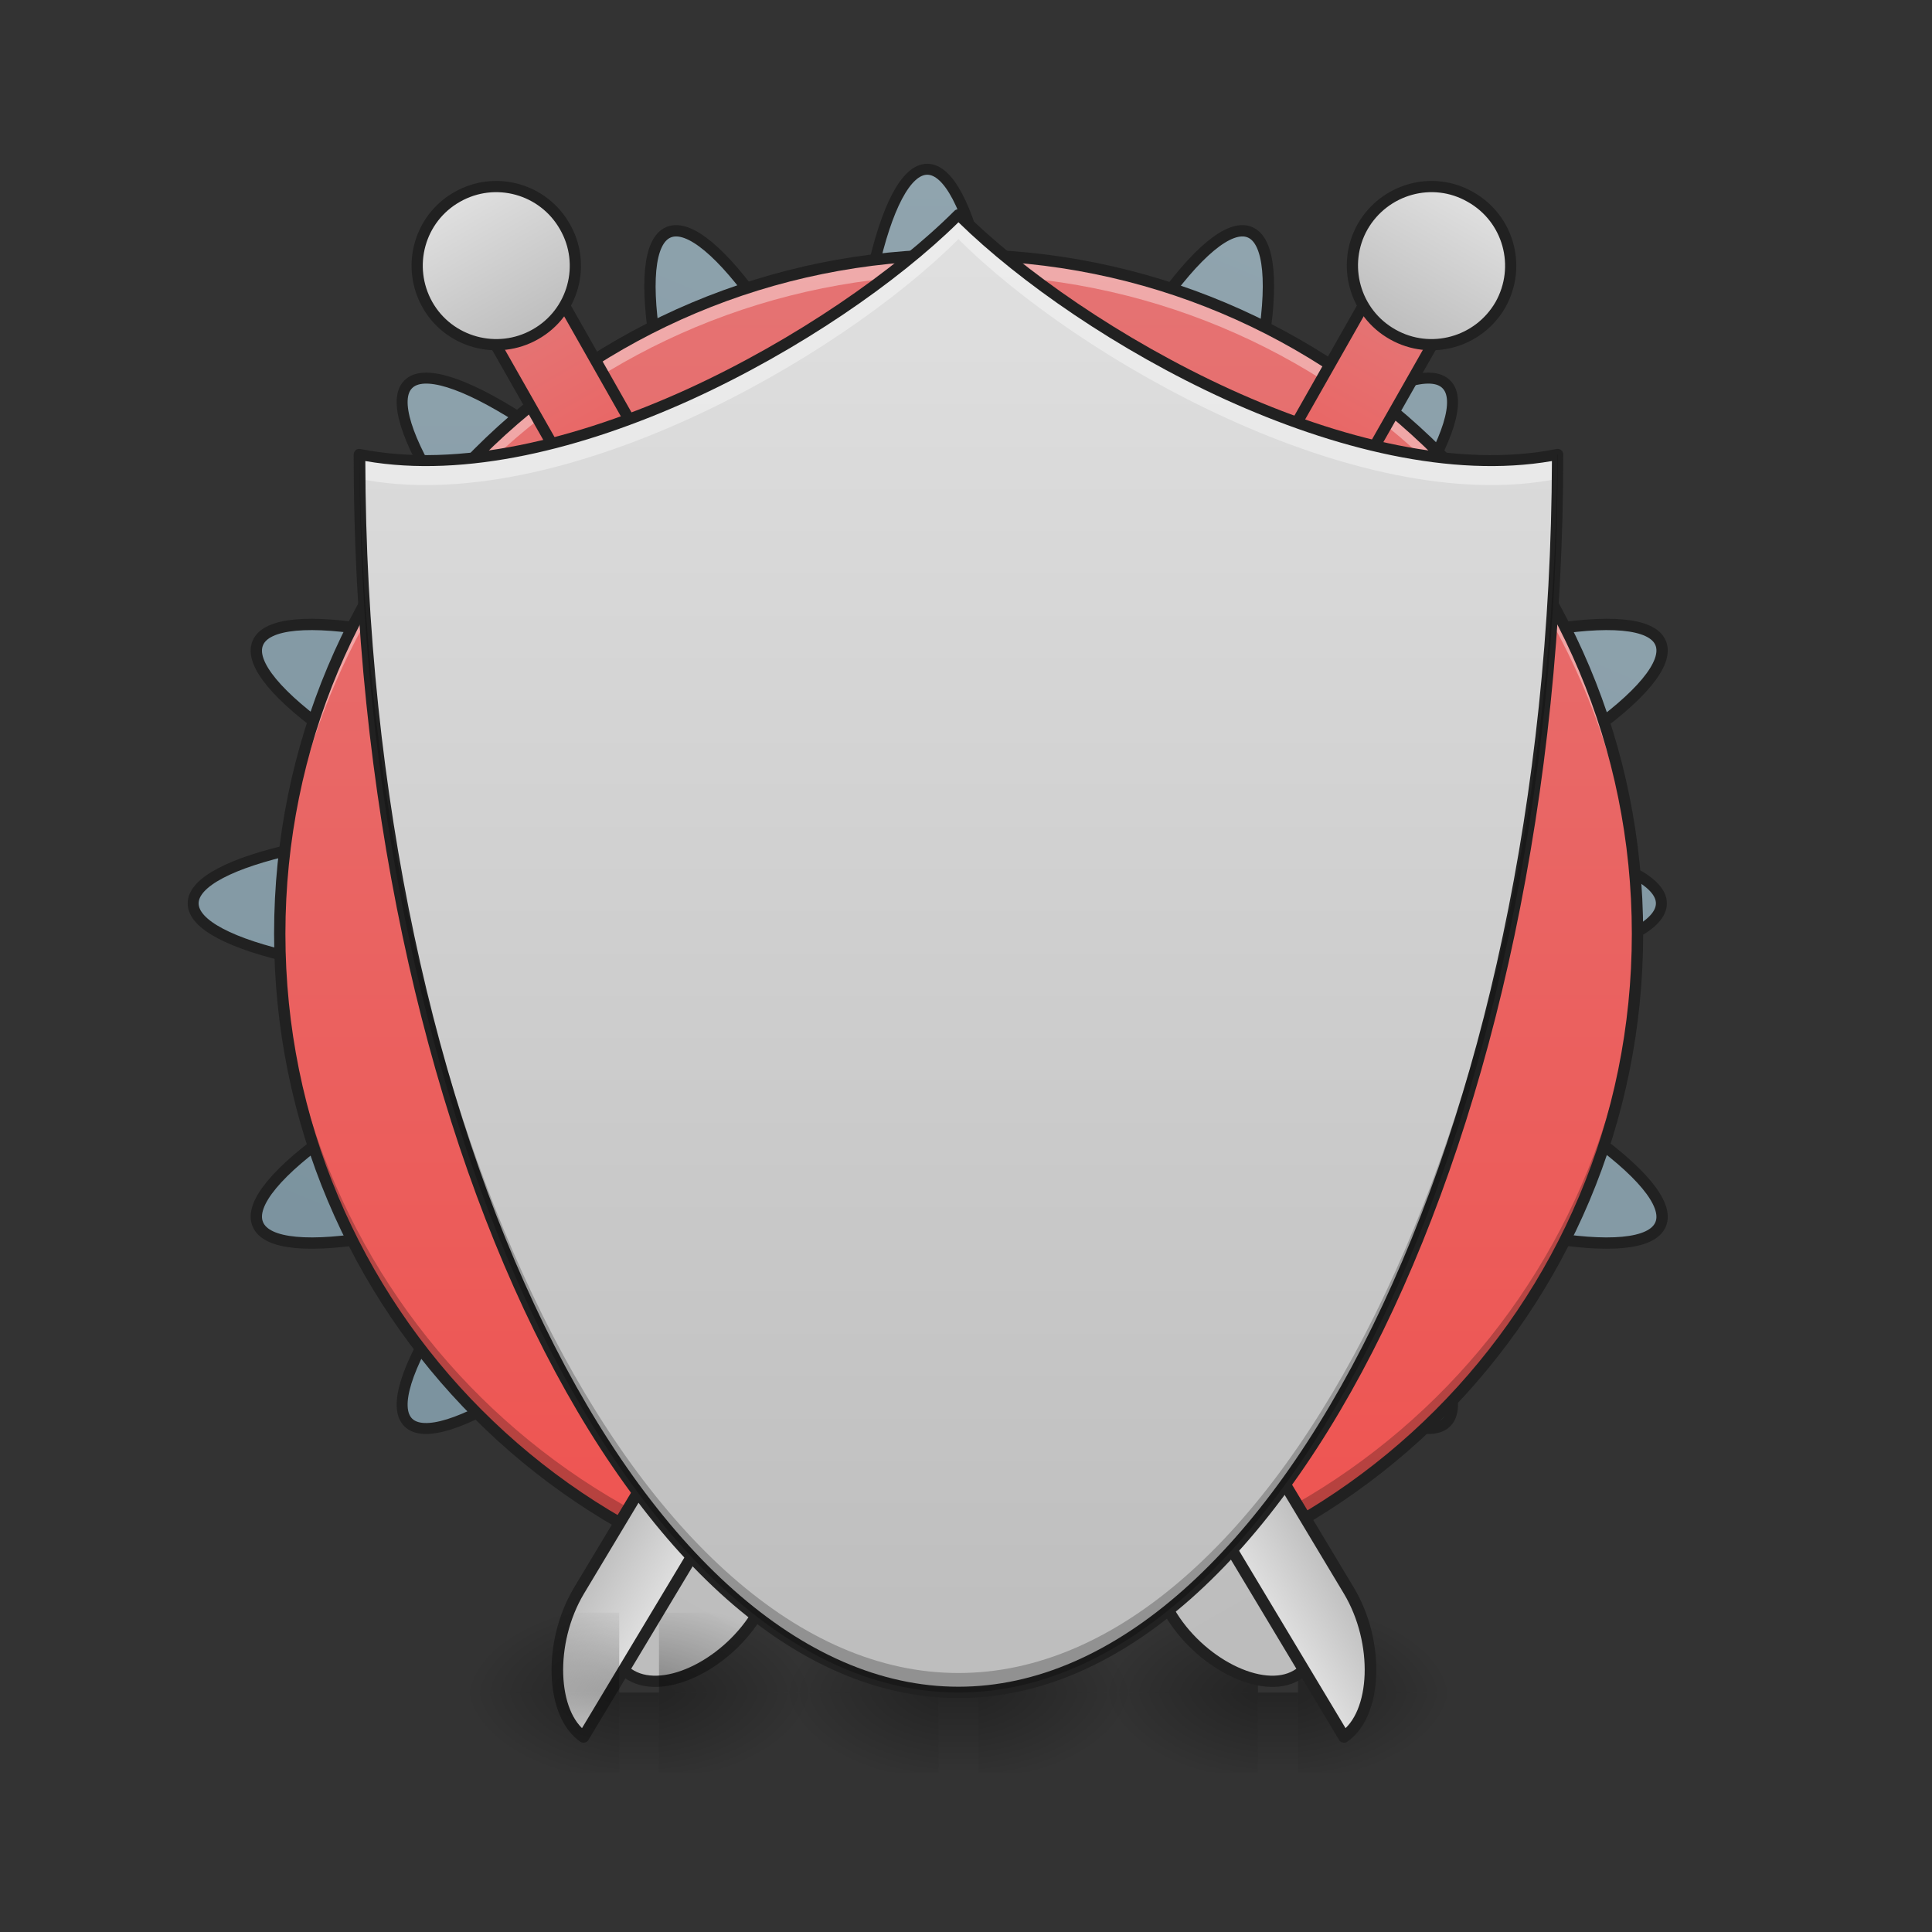 <?xml version="1.0" encoding="UTF-8"?>
<svg xmlns="http://www.w3.org/2000/svg" xmlns:xlink="http://www.w3.org/1999/xlink" width="22pt" height="22pt" viewBox="0 0 22 22" version="1.1">
<rect x="0" y="0" width="22" height="22" fill="#333333" stroke="none"/>
<defs>
<linearGradient id="linear0" gradientUnits="userSpaceOnUse" x1="254" y1="233.5" x2="254" y2="-168.667" gradientTransform="matrix(0.924,0.383,-0.383,0.924,31.74,-94.734)">
<stop offset="0" style="stop-color:rgb(47.059%,56.471%,61.176%);stop-opacity:1;"/>
<stop offset="1" style="stop-color:rgb(56.471%,64.314%,68.235%);stop-opacity:1;"/>
</linearGradient>
<linearGradient id="linear1" gradientUnits="userSpaceOnUse" x1="254" y1="233.5" x2="254" y2="-168.667" gradientTransform="matrix(3.78,0,0,3.78,0,812.598)">
<stop offset="0" style="stop-color:rgb(47.059%,56.471%,61.176%);stop-opacity:1;"/>
<stop offset="1" style="stop-color:rgb(56.471%,64.314%,68.235%);stop-opacity:1;"/>
</linearGradient>
<linearGradient id="linear2" gradientUnits="userSpaceOnUse" x1="254" y1="233.5" x2="254" y2="-168.667" gradientTransform="matrix(0.038,0,0,0.038,1.149,9.386)">
<stop offset="0" style="stop-color:rgb(93.725%,32.549%,31.373%);stop-opacity:1;"/>
<stop offset="1" style="stop-color:rgb(89.804%,45.098%,45.098%);stop-opacity:1;"/>
</linearGradient>
<linearGradient id="linear3" gradientUnits="userSpaceOnUse" x1="254" y1="233.5" x2="254" y2="254.667" gradientTransform="matrix(0.043,0,0,0.043,-2.729,9.239)">
<stop offset="0" style="stop-color:rgb(0%,0%,0%);stop-opacity:0.275;"/>
<stop offset="1" style="stop-color:rgb(0%,0%,0%);stop-opacity:0;"/>
</linearGradient>
<radialGradient id="radial0" gradientUnits="userSpaceOnUse" cx="450.909" cy="189.579" fx="450.909" fy="189.579" r="21.167" gradientTransform="matrix(0,-0.054,-0.097,-0,29.245,43.722)">
<stop offset="0" style="stop-color:rgb(0%,0%,0%);stop-opacity:0.314;"/>
<stop offset="0.222" style="stop-color:rgb(0%,0%,0%);stop-opacity:0.275;"/>
<stop offset="1" style="stop-color:rgb(0%,0%,0%);stop-opacity:0;"/>
</radialGradient>
<radialGradient id="radial1" gradientUnits="userSpaceOnUse" cx="450.909" cy="189.579" fx="450.909" fy="189.579" r="21.167" gradientTransform="matrix(-0,0.054,0.097,0,-7.415,-5.175)">
<stop offset="0" style="stop-color:rgb(0%,0%,0%);stop-opacity:0.314;"/>
<stop offset="0.222" style="stop-color:rgb(0%,0%,0%);stop-opacity:0.275;"/>
<stop offset="1" style="stop-color:rgb(0%,0%,0%);stop-opacity:0;"/>
</radialGradient>
<radialGradient id="radial2" gradientUnits="userSpaceOnUse" cx="450.909" cy="189.579" fx="450.909" fy="189.579" r="21.167" gradientTransform="matrix(-0,-0.054,0.097,-0,-7.415,43.722)">
<stop offset="0" style="stop-color:rgb(0%,0%,0%);stop-opacity:0.314;"/>
<stop offset="0.222" style="stop-color:rgb(0%,0%,0%);stop-opacity:0.275;"/>
<stop offset="1" style="stop-color:rgb(0%,0%,0%);stop-opacity:0;"/>
</radialGradient>
<radialGradient id="radial3" gradientUnits="userSpaceOnUse" cx="450.909" cy="189.579" fx="450.909" fy="189.579" r="21.167" gradientTransform="matrix(0,0.054,-0.097,0,29.245,-5.175)">
<stop offset="0" style="stop-color:rgb(0%,0%,0%);stop-opacity:0.314;"/>
<stop offset="0.222" style="stop-color:rgb(0%,0%,0%);stop-opacity:0.275;"/>
<stop offset="1" style="stop-color:rgb(0%,0%,0%);stop-opacity:0;"/>
</radialGradient>
<linearGradient id="linear4" gradientUnits="userSpaceOnUse" x1="720" y1="1695.118" x2="720" y2="575.118" gradientTransform="matrix(0.265,-0,0,0.265,37.768,-206.287)">
<stop offset="0" style="stop-color:rgb(74.118%,74.118%,74.118%);stop-opacity:1;"/>
<stop offset="1" style="stop-color:rgb(87.843%,87.843%,87.843%);stop-opacity:1;"/>
</linearGradient>
<linearGradient id="linear5" gradientUnits="userSpaceOnUse" x1="637.253" y1="1262.188" x2="717.253" y2="1262.188" gradientTransform="matrix(1,0,0,1,142.747,32.931)">
<stop offset="0" style="stop-color:rgb(74.118%,74.118%,74.118%);stop-opacity:1;"/>
<stop offset="1" style="stop-color:rgb(87.843%,87.843%,87.843%);stop-opacity:1;"/>
</linearGradient>
<linearGradient id="linear6" gradientUnits="userSpaceOnUse" x1="190.5" y1="-73.417" x2="190.5" y2="-158.083" gradientTransform="matrix(1,0,0,1,37.768,8.713)">
<stop offset="0" style="stop-color:rgb(93.725%,32.549%,31.373%);stop-opacity:1;"/>
<stop offset="1" style="stop-color:rgb(89.804%,45.098%,45.098%);stop-opacity:1;"/>
</linearGradient>
<linearGradient id="linear7" gradientUnits="userSpaceOnUse" x1="190.5" y1="-52.25" x2="190.5" y2="-73.417" gradientTransform="matrix(1,0,0,1,37.768,8.713)">
<stop offset="0" style="stop-color:rgb(55.294%,43.137%,38.824%);stop-opacity:1;"/>
<stop offset="1" style="stop-color:rgb(63.137%,53.333%,49.804%);stop-opacity:1;"/>
</linearGradient>
<linearGradient id="linear8" gradientUnits="userSpaceOnUse" x1="190.5" y1="-158.083" x2="190.5" y2="-200.417" gradientTransform="matrix(1,0,0,1,37.768,8.713)">
<stop offset="0" style="stop-color:rgb(74.118%,74.118%,74.118%);stop-opacity:1;"/>
<stop offset="1" style="stop-color:rgb(87.843%,87.843%,87.843%);stop-opacity:1;"/>
</linearGradient>
<linearGradient id="linear9" gradientUnits="userSpaceOnUse" x1="254" y1="233.5" x2="254" y2="254.667" gradientTransform="matrix(0.043,0,0,0.043,0.91,9.239)">
<stop offset="0" style="stop-color:rgb(0%,0%,0%);stop-opacity:0.275;"/>
<stop offset="1" style="stop-color:rgb(0%,0%,0%);stop-opacity:0;"/>
</linearGradient>
<radialGradient id="radial4" gradientUnits="userSpaceOnUse" cx="450.909" cy="189.579" fx="450.909" fy="189.579" r="21.167" gradientTransform="matrix(0,-0.054,-0.097,-0,32.884,43.722)">
<stop offset="0" style="stop-color:rgb(0%,0%,0%);stop-opacity:0.314;"/>
<stop offset="0.222" style="stop-color:rgb(0%,0%,0%);stop-opacity:0.275;"/>
<stop offset="1" style="stop-color:rgb(0%,0%,0%);stop-opacity:0;"/>
</radialGradient>
<radialGradient id="radial5" gradientUnits="userSpaceOnUse" cx="450.909" cy="189.579" fx="450.909" fy="189.579" r="21.167" gradientTransform="matrix(-0,0.054,0.097,0,-3.777,-5.175)">
<stop offset="0" style="stop-color:rgb(0%,0%,0%);stop-opacity:0.314;"/>
<stop offset="0.222" style="stop-color:rgb(0%,0%,0%);stop-opacity:0.275;"/>
<stop offset="1" style="stop-color:rgb(0%,0%,0%);stop-opacity:0;"/>
</radialGradient>
<radialGradient id="radial6" gradientUnits="userSpaceOnUse" cx="450.909" cy="189.579" fx="450.909" fy="189.579" r="21.167" gradientTransform="matrix(-0,-0.054,0.097,-0,-3.777,43.722)">
<stop offset="0" style="stop-color:rgb(0%,0%,0%);stop-opacity:0.314;"/>
<stop offset="0.222" style="stop-color:rgb(0%,0%,0%);stop-opacity:0.275;"/>
<stop offset="1" style="stop-color:rgb(0%,0%,0%);stop-opacity:0;"/>
</radialGradient>
<radialGradient id="radial7" gradientUnits="userSpaceOnUse" cx="450.909" cy="189.579" fx="450.909" fy="189.579" r="21.167" gradientTransform="matrix(0,0.054,-0.097,0,32.884,-5.175)">
<stop offset="0" style="stop-color:rgb(0%,0%,0%);stop-opacity:0.314;"/>
<stop offset="0.222" style="stop-color:rgb(0%,0%,0%);stop-opacity:0.275;"/>
<stop offset="1" style="stop-color:rgb(0%,0%,0%);stop-opacity:0;"/>
</radialGradient>
<linearGradient id="linear10" gradientUnits="userSpaceOnUse" x1="720" y1="1695.118" x2="720" y2="575.118" gradientTransform="matrix(0.265,-0,0,0.265,37.768,-206.287)">
<stop offset="0" style="stop-color:rgb(74.118%,74.118%,74.118%);stop-opacity:1;"/>
<stop offset="1" style="stop-color:rgb(87.843%,87.843%,87.843%);stop-opacity:1;"/>
</linearGradient>
<linearGradient id="linear11" gradientUnits="userSpaceOnUse" x1="637.253" y1="1262.188" x2="717.253" y2="1262.188" gradientTransform="matrix(1,-0,0,1,142.747,32.931)">
<stop offset="0" style="stop-color:rgb(74.118%,74.118%,74.118%);stop-opacity:1;"/>
<stop offset="1" style="stop-color:rgb(87.843%,87.843%,87.843%);stop-opacity:1;"/>
</linearGradient>
<linearGradient id="linear12" gradientUnits="userSpaceOnUse" x1="190.5" y1="-73.417" x2="190.5" y2="-158.083" gradientTransform="matrix(1,-0,0,1,37.768,8.713)">
<stop offset="0" style="stop-color:rgb(93.725%,32.549%,31.373%);stop-opacity:1;"/>
<stop offset="1" style="stop-color:rgb(89.804%,45.098%,45.098%);stop-opacity:1;"/>
</linearGradient>
<linearGradient id="linear13" gradientUnits="userSpaceOnUse" x1="190.5" y1="-52.25" x2="190.5" y2="-73.417" gradientTransform="matrix(1,-0,0,1,37.768,8.713)">
<stop offset="0" style="stop-color:rgb(55.294%,43.137%,38.824%);stop-opacity:1;"/>
<stop offset="1" style="stop-color:rgb(63.137%,53.333%,49.804%);stop-opacity:1;"/>
</linearGradient>
<linearGradient id="linear14" gradientUnits="userSpaceOnUse" x1="190.5" y1="-158.083" x2="190.5" y2="-200.417" gradientTransform="matrix(1,-0,0,1,37.768,8.713)">
<stop offset="0" style="stop-color:rgb(74.118%,74.118%,74.118%);stop-opacity:1;"/>
<stop offset="1" style="stop-color:rgb(87.843%,87.843%,87.843%);stop-opacity:1;"/>
</linearGradient>
<linearGradient id="linear15" gradientUnits="userSpaceOnUse" x1="254" y1="233.5" x2="254" y2="-158.083" gradientTransform="matrix(0.043,0,0,0.043,0,9.239)">
<stop offset="0" style="stop-color:rgb(74.118%,74.118%,74.118%);stop-opacity:1;"/>
<stop offset="1" style="stop-color:rgb(87.843%,87.843%,87.843%);stop-opacity:1;"/>
</linearGradient>
<linearGradient id="linear16" gradientUnits="userSpaceOnUse" x1="254" y1="233.5" x2="254" y2="254.667" gradientTransform="matrix(0.043,0,0,0.043,-6.367,9.239)">
<stop offset="0" style="stop-color:rgb(0%,0%,0%);stop-opacity:0.275;"/>
<stop offset="1" style="stop-color:rgb(0%,0%,0%);stop-opacity:0;"/>
</linearGradient>
<radialGradient id="radial8" gradientUnits="userSpaceOnUse" cx="450.909" cy="189.579" fx="450.909" fy="189.579" r="21.167" gradientTransform="matrix(0,-0.054,-0.097,-0,25.607,43.722)">
<stop offset="0" style="stop-color:rgb(0%,0%,0%);stop-opacity:0.314;"/>
<stop offset="0.222" style="stop-color:rgb(0%,0%,0%);stop-opacity:0.275;"/>
<stop offset="1" style="stop-color:rgb(0%,0%,0%);stop-opacity:0;"/>
</radialGradient>
<radialGradient id="radial9" gradientUnits="userSpaceOnUse" cx="450.909" cy="189.579" fx="450.909" fy="189.579" r="21.167" gradientTransform="matrix(-0,0.054,0.097,0,-11.053,-5.175)">
<stop offset="0" style="stop-color:rgb(0%,0%,0%);stop-opacity:0.314;"/>
<stop offset="0.222" style="stop-color:rgb(0%,0%,0%);stop-opacity:0.275;"/>
<stop offset="1" style="stop-color:rgb(0%,0%,0%);stop-opacity:0;"/>
</radialGradient>
<radialGradient id="radial10" gradientUnits="userSpaceOnUse" cx="450.909" cy="189.579" fx="450.909" fy="189.579" r="21.167" gradientTransform="matrix(-0,-0.054,0.097,-0,-11.053,43.722)">
<stop offset="0" style="stop-color:rgb(0%,0%,0%);stop-opacity:0.314;"/>
<stop offset="0.222" style="stop-color:rgb(0%,0%,0%);stop-opacity:0.275;"/>
<stop offset="1" style="stop-color:rgb(0%,0%,0%);stop-opacity:0;"/>
</radialGradient>
<radialGradient id="radial11" gradientUnits="userSpaceOnUse" cx="450.909" cy="189.579" fx="450.909" fy="189.579" r="21.167" gradientTransform="matrix(0,0.054,-0.097,0,25.607,-5.175)">
<stop offset="0" style="stop-color:rgb(0%,0%,0%);stop-opacity:0.314;"/>
<stop offset="0.222" style="stop-color:rgb(0%,0%,0%);stop-opacity:0.275;"/>
<stop offset="1" style="stop-color:rgb(0%,0%,0%);stop-opacity:0;"/>
</radialGradient>
</defs>
<g id="surface1">
<path style="fill-rule:nonzero;fill:url(#linear0);stroke-width:3;stroke-linecap:round;stroke-linejoin:round;stroke:rgb(12.941%,12.941%,12.941%);stroke-opacity:1;stroke-miterlimit:4;" d="M 330.968 -153.37 C 320.151 -157.824 295.154 -122.191 274.974 -73.468 L 253.976 -22.927 L 233.069 -73.468 C 212.889 -122.191 187.891 -157.824 177.074 -153.37 C 166.257 -148.915 173.711 -106.01 193.981 -57.288 L 214.889 -6.656 L 164.348 -27.654 C 115.534 -47.834 72.72 -55.379 68.266 -44.562 C 63.721 -33.745 99.354 -8.747 148.168 11.433 L 198.708 32.431 L 148.168 53.338 C 99.354 73.518 63.721 98.516 68.266 109.333 C 72.72 120.241 115.534 112.696 164.348 92.516 L 214.889 71.518 L 193.981 122.059 C 173.711 170.872 166.257 213.686 177.074 218.231 C 187.891 222.685 212.889 187.053 233.069 138.33 L 253.976 87.698 L 274.974 138.33 C 295.154 187.053 320.151 222.685 330.968 218.231 C 341.786 213.686 334.241 170.872 314.061 122.059 L 293.154 71.518 L 343.694 92.516 C 392.417 112.696 435.322 120.241 439.776 109.333 C 444.23 98.516 408.597 73.518 359.875 53.338 L 309.334 32.431 L 359.875 11.433 C 408.597 -8.747 444.23 -33.745 439.776 -44.562 C 435.322 -55.379 392.417 -47.834 343.694 -27.654 L 293.154 -6.656 L 314.061 -57.288 C 334.241 -106.01 341.786 -148.915 330.968 -153.37 Z M 330.968 -153.37 " transform="matrix(0.043,0,0,0.043,0,9.239)"/>
<path style="fill-rule:nonzero;fill:url(#linear1);stroke-width:11.339;stroke-linecap:round;stroke-linejoin:round;stroke:rgb(12.941%,12.941%,12.941%);stroke-opacity:1;stroke-miterlimit:4;" d="M 959.908 175.216 C 915.589 175.216 879.859 335.659 879.859 535.267 L 879.859 742.091 L 733.845 595.734 C 592.642 454.531 453.844 366.236 422.58 397.843 C 391.316 429.107 479.611 567.906 620.47 708.766 L 766.827 855.122 L 560.004 855.122 C 360.395 855.122 199.952 890.853 199.952 935.172 C 199.952 979.491 360.395 1015.222 560.004 1015.222 L 766.827 1015.222 L 620.47 1161.235 C 479.611 1302.438 391.316 1441.237 422.58 1472.501 C 453.844 1503.765 592.642 1415.47 733.845 1274.61 L 879.859 1128.253 L 879.859 1335.077 C 879.859 1534.685 915.589 1695.128 959.908 1695.128 C 1004.228 1695.128 1039.958 1534.685 1039.958 1335.077 L 1039.958 1128.253 L 1186.315 1274.61 C 1327.175 1415.47 1465.973 1503.765 1497.237 1472.501 C 1528.845 1441.237 1440.55 1302.438 1299.346 1161.235 L 1152.989 1015.222 L 1360.157 1015.222 C 1559.422 1015.222 1719.864 979.491 1719.864 935.172 C 1719.864 890.853 1559.422 855.122 1360.157 855.122 L 1152.989 855.122 L 1299.346 708.766 C 1440.55 567.906 1528.845 429.107 1497.237 397.843 C 1465.973 366.236 1327.175 454.531 1186.315 595.734 L 1039.958 742.091 L 1039.958 535.267 C 1039.958 335.659 1004.228 175.216 959.908 175.216 Z M 959.908 175.216 " transform="matrix(0.011,0,0,0.011,0,0)"/>
<path style=" stroke:none;fill-rule:nonzero;fill:url(#linear2);" d="M 10.914 2.902 C 15.184 2.902 18.648 6.363 18.648 10.633 C 18.648 14.902 15.184 18.363 10.914 18.363 C 6.645 18.363 3.184 14.902 3.184 10.633 C 3.184 6.363 6.645 2.902 10.914 2.902 Z M 10.914 2.902 "/>
<path style=" stroke:none;fill-rule:nonzero;fill:url(#linear3);" d="M 10.688 19.273 L 11.141 19.273 L 11.141 20.184 L 10.688 20.184 Z M 10.688 19.273 "/>
<path style=" stroke:none;fill-rule:nonzero;fill:url(#radial0);" d="M 11.141 19.273 L 12.961 19.273 L 12.961 18.363 L 11.141 18.363 Z M 11.141 19.273 "/>
<path style=" stroke:none;fill-rule:nonzero;fill:url(#radial1);" d="M 10.688 19.273 L 8.867 19.273 L 8.867 20.184 L 10.688 20.184 Z M 10.688 19.273 "/>
<path style=" stroke:none;fill-rule:nonzero;fill:url(#radial2);" d="M 10.688 19.273 L 8.867 19.273 L 8.867 18.363 L 10.688 18.363 Z M 10.688 19.273 "/>
<path style=" stroke:none;fill-rule:nonzero;fill:url(#radial3);" d="M 11.141 19.273 L 12.961 19.273 L 12.961 20.184 L 11.141 20.184 Z M 11.141 19.273 "/>
<path style=" stroke:none;fill-rule:nonzero;fill:rgb(100%,100%,100%);fill-opacity:0.392;" d="M 10.914 2.902 C 6.633 2.902 3.184 6.348 3.184 10.633 C 3.184 10.672 3.184 10.707 3.184 10.746 C 3.246 6.516 6.668 3.129 10.914 3.129 C 15.16 3.129 18.586 6.516 18.645 10.746 C 18.645 10.707 18.648 10.672 18.648 10.633 C 18.648 6.348 15.199 2.902 10.914 2.902 Z M 10.914 2.902 "/>
<path style=" stroke:none;fill-rule:nonzero;fill:rgb(0%,0%,0%);fill-opacity:0.235;" d="M 10.914 18.363 C 6.633 18.363 3.184 14.914 3.184 10.633 C 3.184 10.594 3.184 10.555 3.184 10.52 C 3.246 14.75 6.668 18.137 10.914 18.137 C 15.16 18.137 18.586 14.75 18.645 10.52 C 18.645 10.555 18.648 10.594 18.648 10.633 C 18.648 14.914 15.199 18.363 10.914 18.363 Z M 10.914 18.363 "/>
<path style=" stroke:none;fill-rule:nonzero;fill:rgb(12.941%,12.941%,12.941%);fill-opacity:1;" d="M 10.914 2.836 C 6.598 2.836 3.121 6.312 3.121 10.633 C 3.121 14.949 6.598 18.43 10.914 18.43 C 15.234 18.43 18.711 14.949 18.711 10.633 C 18.711 6.312 15.234 2.836 10.914 2.836 Z M 10.914 2.965 C 15.164 2.965 18.582 6.383 18.582 10.633 C 18.582 14.879 15.164 18.301 10.914 18.301 C 6.668 18.301 3.25 14.879 3.25 10.633 C 3.25 6.383 6.668 2.965 10.914 2.965 Z M 10.914 2.965 "/>
<path style="fill-rule:nonzero;fill:url(#linear4);stroke-width:3;stroke-linecap:round;stroke-linejoin:round;stroke:rgb(12.941%,12.941%,12.941%);stroke-opacity:1;stroke-miterlimit:4;" d="M 207.103 -54.121 L 207.067 231.608 C 207.127 247.528 217.649 263.39 228.236 263.365 C 238.869 263.419 249.396 247.475 249.461 231.588 L 249.418 -54.095 Z M 207.103 -54.121 " transform="matrix(0.037,0.021,-0.021,0.037,4.274,4.541)"/>
<path style="fill-rule:nonzero;fill:url(#linear5);stroke-width:11.339;stroke-linecap:round;stroke-linejoin:round;stroke:rgb(12.941%,12.941%,12.941%);stroke-opacity:1;stroke-miterlimit:4;" d="M 782.75 608.046 L 782.615 1687.967 C 782.749 1746.603 821.065 1805.41 859.855 1808.007 L 860.008 607.872 Z M 782.75 608.046 " transform="matrix(0.01,0.006,-0.006,0.01,8.894,-3.461)"/>
<path style="fill-rule:nonzero;fill:url(#linear6);stroke-width:3;stroke-linecap:round;stroke-linejoin:round;stroke:rgb(12.941%,12.941%,12.941%);stroke-opacity:1;stroke-miterlimit:4;" d="M 228.23 -181.148 C 234.138 -181.096 238.861 -176.37 238.887 -170.507 L 238.834 -32.975 C 238.86 -27.113 234.135 -22.39 228.272 -22.364 C 222.409 -22.338 217.686 -27.063 217.66 -32.926 L 217.668 -170.537 C 217.641 -176.4 222.446 -181.168 228.23 -181.148 Z M 228.23 -181.148 " transform="matrix(0.037,0.021,-0.021,0.037,4.274,4.541)"/>
<path style="fill-rule:nonzero;fill:url(#linear7);stroke-width:3;stroke-linecap:round;stroke-linejoin:round;stroke:rgb(12.941%,12.941%,12.941%);stroke-opacity:1;stroke-miterlimit:4;" d="M 180.65 -64.669 L 275.945 -64.688 C 278.798 -64.656 281.176 -62.355 281.189 -59.423 L 281.214 -48.836 C 281.227 -45.905 278.802 -43.56 275.87 -43.547 L 180.654 -43.574 C 177.722 -43.561 175.344 -45.862 175.331 -48.793 L 175.385 -59.426 C 175.372 -62.357 177.718 -64.656 180.65 -64.669 Z M 180.65 -64.669 " transform="matrix(0.037,0.021,-0.021,0.037,4.274,4.541)"/>
<path style="fill-rule:nonzero;fill:url(#linear8);stroke-width:3;stroke-linecap:round;stroke-linejoin:round;stroke:rgb(12.941%,12.941%,12.941%);stroke-opacity:1;stroke-miterlimit:4;" d="M 228.251 -191.657 C 239.977 -191.709 249.422 -182.257 249.474 -170.532 C 249.402 -158.839 239.951 -149.394 228.304 -149.387 C 216.578 -149.335 207.087 -158.865 207.08 -170.512 C 207.152 -182.205 216.558 -191.729 228.251 -191.657 Z M 228.251 -191.657 " transform="matrix(0.037,0.021,-0.021,0.037,4.274,4.541)"/>
<path style=" stroke:none;fill-rule:nonzero;fill:url(#linear9);" d="M 14.324 19.273 L 14.781 19.273 L 14.781 20.184 L 14.324 20.184 Z M 14.324 19.273 "/>
<path style=" stroke:none;fill-rule:nonzero;fill:url(#radial4);" d="M 14.781 19.273 L 16.602 19.273 L 16.602 18.363 L 14.781 18.363 Z M 14.781 19.273 "/>
<path style=" stroke:none;fill-rule:nonzero;fill:url(#radial5);" d="M 14.324 19.273 L 12.508 19.273 L 12.508 20.184 L 14.324 20.184 Z M 14.324 19.273 "/>
<path style=" stroke:none;fill-rule:nonzero;fill:url(#radial6);" d="M 14.324 19.273 L 12.508 19.273 L 12.508 18.363 L 14.324 18.363 Z M 14.324 19.273 "/>
<path style=" stroke:none;fill-rule:nonzero;fill:url(#radial7);" d="M 14.781 19.273 L 16.602 19.273 L 16.602 20.184 L 14.781 20.184 Z M 14.781 19.273 "/>
<path style="fill-rule:nonzero;fill:url(#linear10);stroke-width:3;stroke-linecap:round;stroke-linejoin:round;stroke:rgb(12.941%,12.941%,12.941%);stroke-opacity:1;stroke-miterlimit:4;" d="M 207.081 -54.109 L 207.046 231.62 C 207.105 247.54 217.707 263.357 228.294 263.332 C 238.847 263.432 249.375 247.487 249.439 231.601 L 249.475 -54.129 Z M 207.081 -54.109 " transform="matrix(-0.037,0.021,0.021,0.037,17.678,4.541)"/>
<path style="fill-rule:nonzero;fill:url(#linear11);stroke-width:11.339;stroke-linecap:round;stroke-linejoin:round;stroke:rgb(12.941%,12.941%,12.941%);stroke-opacity:1;stroke-miterlimit:4;" d="M 782.67 608.092 L 782.535 1688.014 C 782.668 1746.65 820.985 1805.457 860.072 1807.882 L 859.928 607.919 Z M 782.67 608.092 " transform="matrix(-0.01,0.006,0.006,0.01,13.058,-3.461)"/>
<path style="fill-rule:nonzero;fill:url(#linear12);stroke-width:3;stroke-linecap:round;stroke-linejoin:round;stroke:rgb(12.941%,12.941%,12.941%);stroke-opacity:1;stroke-miterlimit:4;" d="M 228.209 -181.136 C 234.117 -181.083 238.84 -176.358 238.866 -170.495 L 238.813 -32.963 C 238.839 -27.1 234.113 -22.378 228.251 -22.352 C 222.466 -22.371 217.744 -27.097 217.718 -32.959 L 217.646 -170.524 C 217.699 -176.433 222.425 -181.155 228.209 -181.136 Z M 228.209 -181.136 " transform="matrix(-0.037,0.021,0.021,0.037,17.678,4.541)"/>
<path style="fill-rule:nonzero;fill:url(#linear13);stroke-width:3;stroke-linecap:round;stroke-linejoin:round;stroke:rgb(12.941%,12.941%,12.941%);stroke-opacity:1;stroke-miterlimit:4;" d="M 180.629 -64.657 L 275.924 -64.676 C 278.856 -64.689 281.155 -62.342 281.168 -59.411 L 281.192 -48.824 C 281.205 -45.893 278.781 -43.548 275.849 -43.535 L 180.632 -43.562 C 177.701 -43.549 175.402 -45.895 175.389 -48.826 L 175.364 -59.414 C 175.351 -62.345 177.776 -64.69 180.629 -64.657 Z M 180.629 -64.657 " transform="matrix(-0.037,0.021,0.021,0.037,17.678,4.541)"/>
<path style="fill-rule:nonzero;fill:url(#linear14);stroke-width:3;stroke-linecap:round;stroke-linejoin:round;stroke:rgb(12.941%,12.941%,12.941%);stroke-opacity:1;stroke-miterlimit:4;" d="M 228.308 -191.69 C 239.955 -191.697 249.401 -182.245 249.453 -170.519 C 249.46 -158.873 239.929 -149.382 228.283 -149.375 C 216.557 -149.323 207.066 -158.853 207.138 -170.545 C 207.131 -182.192 216.537 -191.716 228.308 -191.69 Z M 228.308 -191.69 " transform="matrix(-0.037,0.021,0.021,0.037,17.678,4.541)"/>
<path style=" stroke:none;fill-rule:nonzero;fill:url(#linear15);" d="M 4.094 5.176 C 4.094 12.906 7.277 19.273 10.914 19.273 C 14.555 19.273 17.738 12.906 17.738 5.176 C 15.465 5.629 12.281 3.809 10.914 2.445 C 9.551 3.809 6.367 5.629 4.094 5.176 Z M 4.094 5.176 "/>
<path style=" stroke:none;fill-rule:nonzero;fill:rgb(100%,100%,100%);fill-opacity:0.392;" d="M 10.914 2.445 C 9.551 3.809 6.367 5.629 4.094 5.176 C 4.094 5.266 4.094 5.359 4.094 5.453 C 6.367 5.906 9.551 4.086 10.914 2.723 C 12.277 4.086 15.461 5.906 17.734 5.453 C 17.738 5.359 17.738 5.266 17.738 5.176 C 15.465 5.629 12.281 3.809 10.914 2.445 Z M 10.914 2.445 "/>
<path style=" stroke:none;fill-rule:nonzero;fill:rgb(12.941%,12.941%,12.941%);fill-opacity:1;" d="M 10.914 2.383 C 10.898 2.383 10.883 2.387 10.871 2.398 C 10.195 3.074 9.062 3.867 7.82 4.434 C 6.574 5 5.223 5.336 4.105 5.113 C 4.086 5.109 4.066 5.113 4.051 5.125 C 4.039 5.137 4.027 5.156 4.027 5.176 C 4.027 9.051 4.824 12.582 6.082 15.152 C 7.34 17.723 9.059 19.336 10.914 19.336 C 12.773 19.336 14.492 17.723 15.75 15.152 C 17.004 12.582 17.801 9.051 17.801 5.176 C 17.801 5.156 17.793 5.137 17.777 5.125 C 17.762 5.113 17.742 5.109 17.723 5.113 C 16.609 5.336 15.254 5 14.012 4.434 C 12.77 3.867 11.637 3.074 10.961 2.398 C 10.949 2.387 10.93 2.383 10.914 2.383 Z M 10.914 2.531 C 11.609 3.211 12.723 3.988 13.957 4.551 C 15.188 5.109 16.527 5.449 17.672 5.25 C 17.66 9.074 16.871 12.566 15.633 15.094 C 14.387 17.641 12.695 19.207 10.914 19.207 C 9.133 19.207 7.441 17.641 6.199 15.094 C 4.961 12.566 4.168 9.074 4.16 5.25 C 5.301 5.449 6.641 5.109 7.871 4.551 C 9.105 3.988 10.223 3.211 10.914 2.531 Z M 10.914 2.531 "/>
<path style=" stroke:none;fill-rule:nonzero;fill:url(#linear16);" d="M 7.051 19.273 L 7.504 19.273 L 7.504 20.184 L 7.051 20.184 Z M 7.051 19.273 "/>
<path style=" stroke:none;fill-rule:nonzero;fill:url(#radial8);" d="M 7.504 19.273 L 9.324 19.273 L 9.324 18.363 L 7.504 18.363 Z M 7.504 19.273 "/>
<path style=" stroke:none;fill-rule:nonzero;fill:url(#radial9);" d="M 7.051 19.273 L 5.23 19.273 L 5.23 20.184 L 7.051 20.184 Z M 7.051 19.273 "/>
<path style=" stroke:none;fill-rule:nonzero;fill:url(#radial10);" d="M 7.051 19.273 L 5.23 19.273 L 5.23 18.363 L 7.051 18.363 Z M 7.051 19.273 "/>
<path style=" stroke:none;fill-rule:nonzero;fill:url(#radial11);" d="M 7.504 19.273 L 9.324 19.273 L 9.324 20.184 L 7.504 20.184 Z M 7.504 19.273 "/>
<path style=" stroke:none;fill-rule:nonzero;fill:rgb(0%,0%,0%);fill-opacity:0.235;" d="M 4.094 5.176 C 4.094 12.906 7.277 19.273 10.914 19.273 C 14.555 19.273 17.738 12.906 17.738 5.176 C 17.738 5.176 17.738 5.176 17.734 5.176 C 17.676 12.805 14.52 19.051 10.914 19.051 C 7.312 19.051 4.156 12.805 4.094 5.176 Z M 4.094 5.176 "/>
</g>
</svg>
